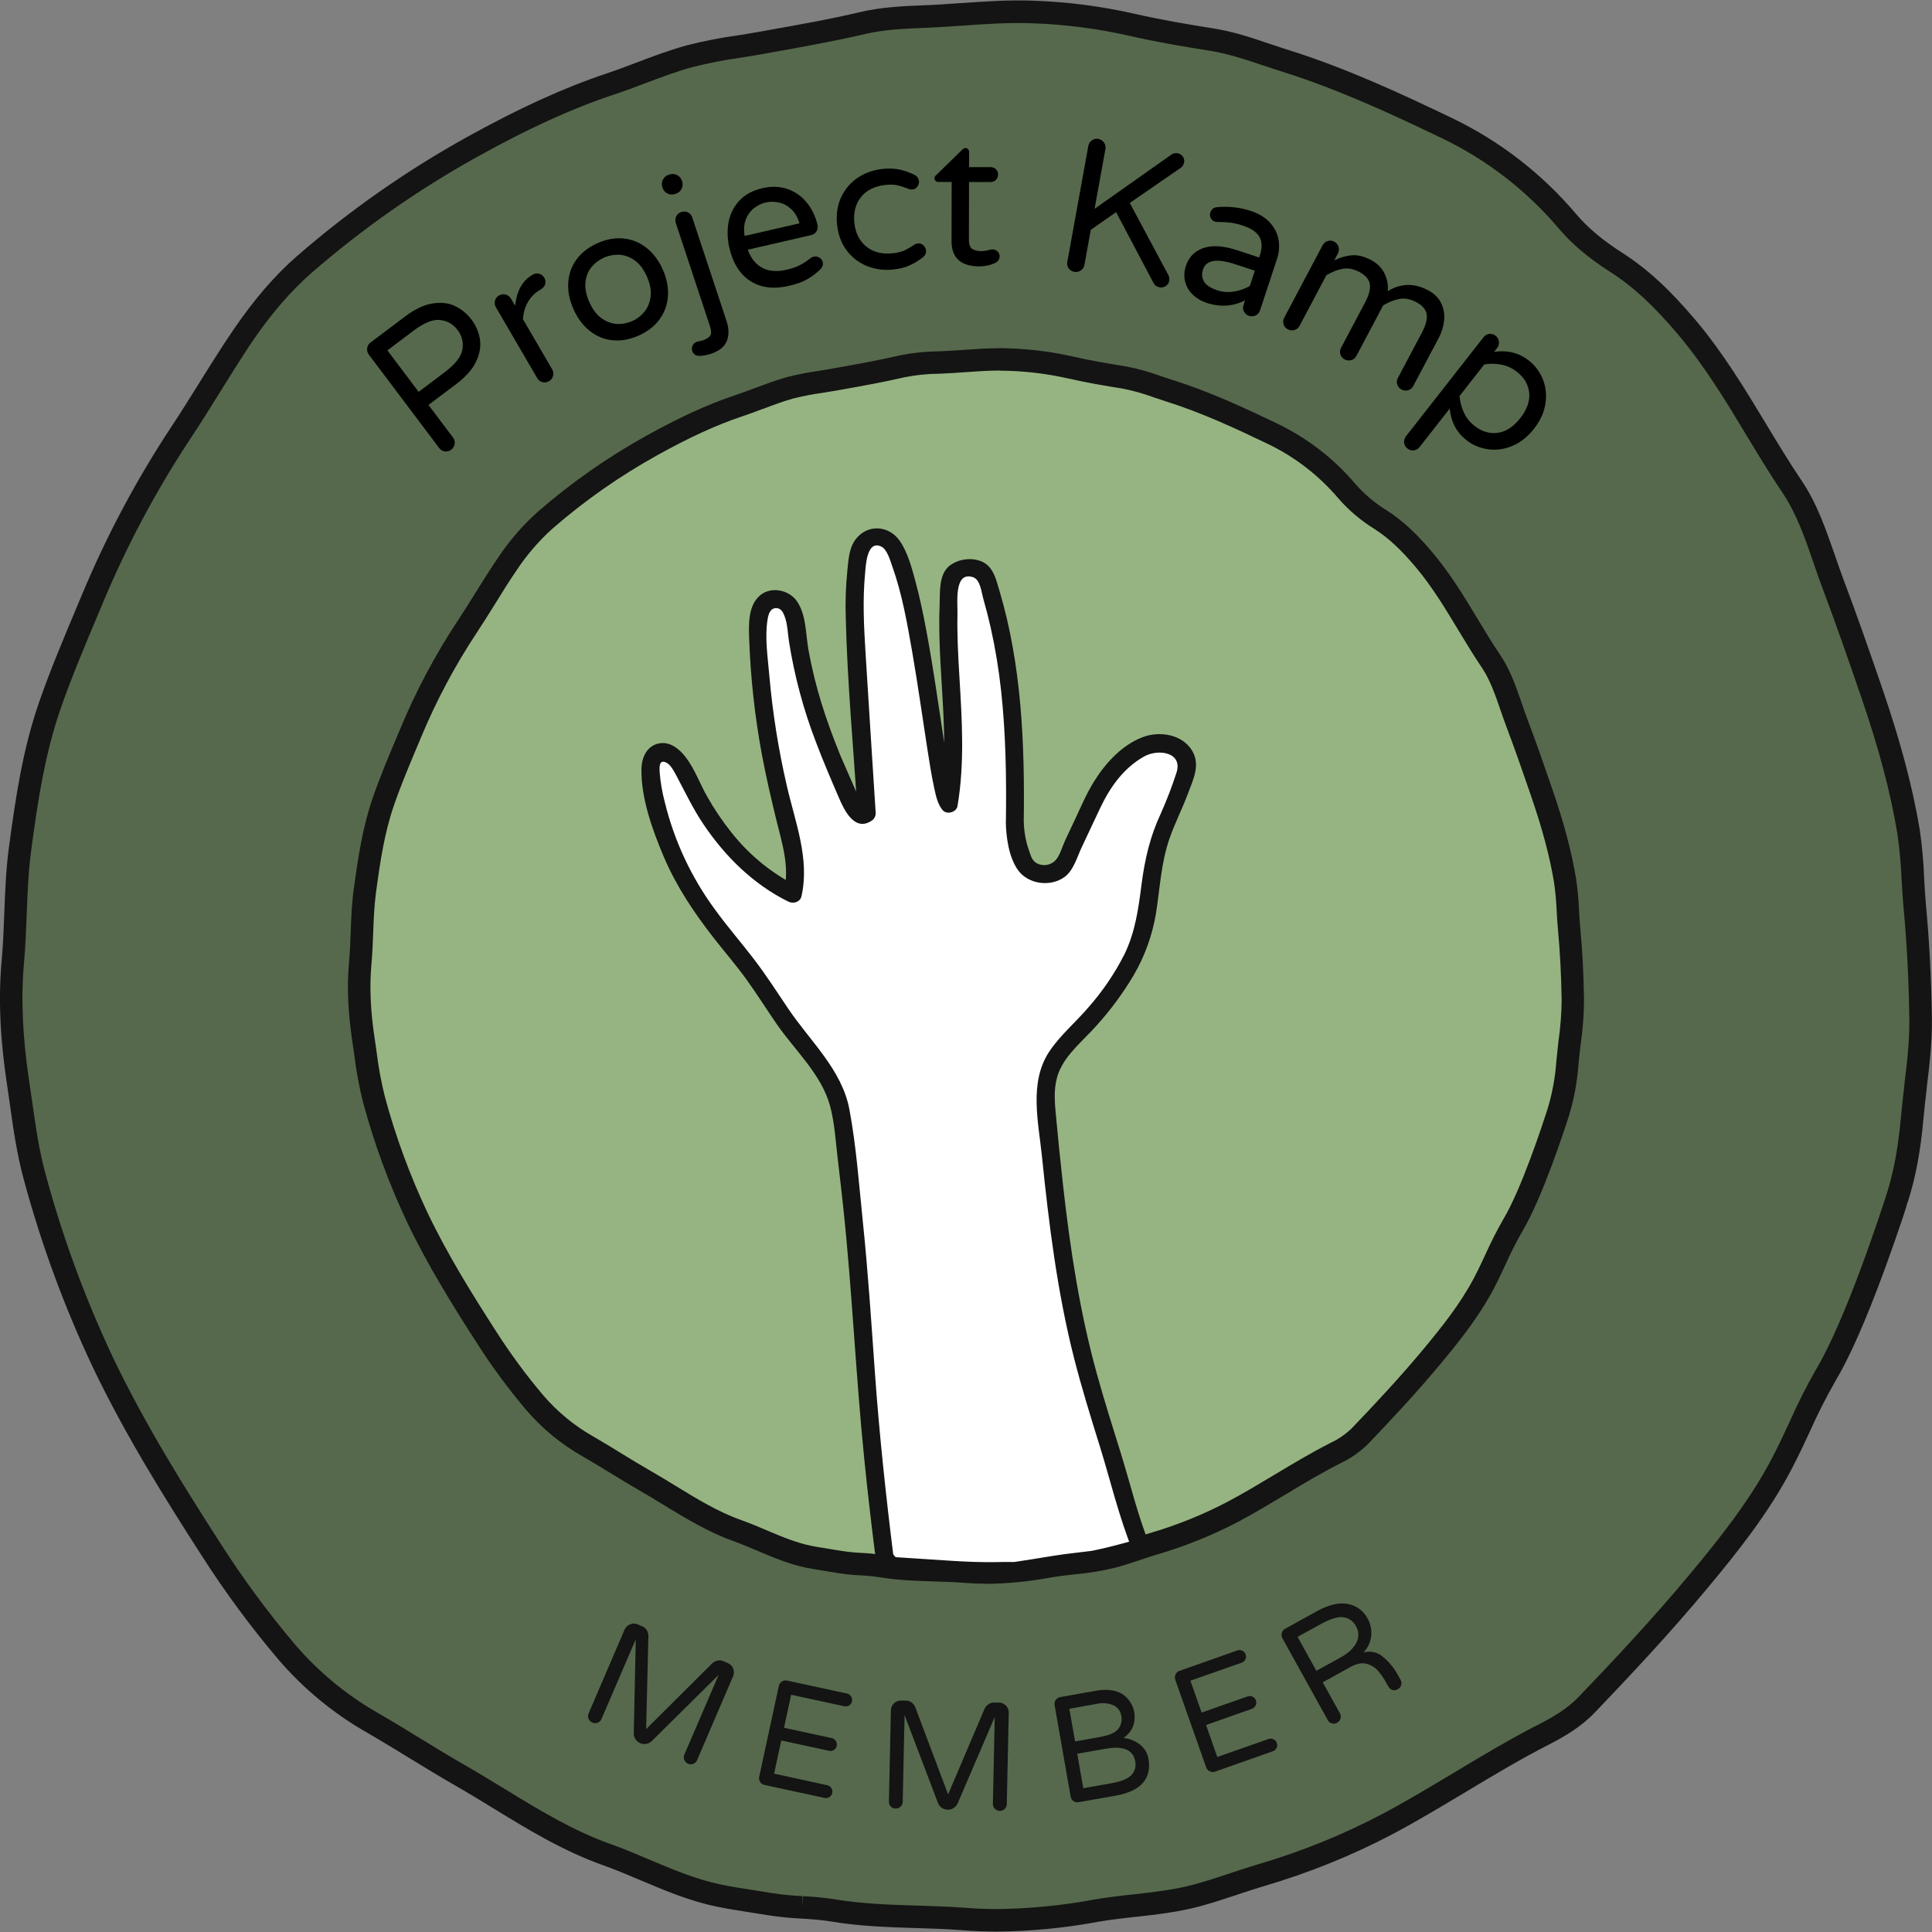 <?xml version="1.0" encoding="utf-8"?>
<!-- Generator: Adobe Illustrator 15.0.2, SVG Export Plug-In . SVG Version: 6.00 Build 0)  -->
<!DOCTYPE svg PUBLIC "-//W3C//DTD SVG 1.1//EN" "http://www.w3.org/Graphics/SVG/1.1/DTD/svg11.dtd">
<svg version="1.1" id="Layer_1" xmlns="http://www.w3.org/2000/svg" xmlns:xlink="http://www.w3.org/1999/xlink" x="0px" y="0px"
	 width="283.46px" height="283.46px" viewBox="0 0 283.46 283.46" enable-background="new 0 0 283.46 283.46" xml:space="preserve">
<rect x="0" y="0" width="283.46" height="283.46" fill="#808080" stroke="none"/>
<title>badge member</title>
<g id="Calque_1">
	<path fill="#FFFFFF" d="M230.039,133.492c-0.058-1.484-0.195-2.963-0.412-4.433c-0.659-3.875-1.734-7.968-3.424-12.885
		c-1.252-3.628-2.387-6.926-3.627-10.181c-0.311-0.811-0.598-1.649-0.877-2.46c-0.785-2.279-1.597-4.634-2.89-6.55
		c-1.217-1.804-2.358-3.69-3.456-5.515c-1.923-3.186-3.912-6.477-6.352-9.379c-2.332-2.773-4.262-4.555-6.445-5.956
		c-1.85-1.133-3.518-2.54-4.946-4.172c-3.003-3.549-6.72-6.425-10.91-8.44c-4.739-2.279-9.812-4.637-15.071-6.292
		c-0.617-0.191-1.237-0.402-1.838-0.607c-1.627-0.604-3.303-1.067-5.01-1.385c-2.309-0.366-5.039-0.821-7.707-1.432
		c-2.981-0.675-6.021-1.066-9.076-1.167c-0.426,0-0.854-0.023-1.286-0.023c-1.765,0-3.542,0.125-5.276,0.247
		c-1.208,0.083-2.457,0.172-3.694,0.218c-1.821,0.014-3.637,0.202-5.422,0.561c-3.038,0.709-6.145,1.26-9.146,1.798l-0.798,0.142
		c-0.66,0.119-1.335,0.224-1.979,0.33c-1.512,0.208-3.01,0.501-4.489,0.877c-1.53,0.419-3.047,0.989-4.515,1.55
		c-0.97,0.366-1.979,0.749-2.968,1.085c-3.892,1.296-7.965,3.156-12.819,5.854c-5.574,3.096-10.81,6.765-15.623,10.946
		c-2.12,1.903-3.988,4.068-5.56,6.444c-1.115,1.629-2.18,3.341-3.212,4.993c-0.861,1.385-1.751,2.82-2.675,4.205
		c-3.242,4.909-6.011,10.115-8.271,15.547l-0.501,1.187c-1.21,2.879-2.464,5.857-3.499,8.842c-1.458,4.195-2.104,8.485-2.741,13.251
		c-0.271,2.005-0.33,4.06-0.422,6.045c-0.056,1.494-0.115,3.041-0.254,4.571c-0.307,3.363-0.142,7.051,0.504,11.272
		c0.097,0.646,0.19,1.292,0.281,1.938c0.271,2.239,0.681,4.459,1.227,6.646c1.608,5.958,3.741,11.762,6.375,17.344
		c3.054,6.395,6.85,12.438,10.171,17.595c2.138,3.342,4.497,6.537,7.061,9.564c2.215,2.588,4.863,4.772,7.826,6.454
		c1.342,0.775,2.682,1.596,3.978,2.388c1.412,0.867,2.873,1.761,4.331,2.596c1.24,0.709,2.477,1.464,3.67,2.196
		c3.123,1.913,6.352,3.889,9.877,5.145c1.267,0.452,2.517,0.99,3.727,1.491c2.18,0.923,4.432,1.876,6.777,2.354
		c0.966,0.198,1.979,0.356,2.938,0.505c0.597,0.093,1.19,0.185,1.784,0.286c0.966,0.149,1.939,0.246,2.916,0.291
		c1.027,0.048,2.051,0.15,3.067,0.307c2.523,0.426,5.142,0.508,7.671,0.587c1.53,0.046,3.11,0.096,4.67,0.218
		c3.604,0.287,7.44,0.039,12.07-0.771c1.257-0.221,2.537-0.366,3.776-0.505c1.896-0.167,3.778-0.473,5.63-0.913
		c1.181-0.33,2.371-0.713,3.525-1.096c0.844-0.28,1.719-0.57,2.592-0.831c4.045-1.185,7.961-2.769,11.691-4.729
		c2.309-1.232,4.617-2.608,6.828-3.957c2.615-1.57,5.316-3.192,8.093-4.617c1.323-0.619,2.534-1.453,3.585-2.467
		c3.223-3.361,7.002-7.378,10.586-11.686c2.721-3.271,5.555-6.803,7.662-10.811c0.594-1.128,1.145-2.309,1.678-3.456
		c0.772-1.735,1.633-3.429,2.58-5.075c2.998-5.014,6.503-16.107,6.596-16.372c0.741-2.399,1.206-4.876,1.385-7.381
		c0.093-1.028,0.218-2.064,0.33-3.063c0.294-2.055,0.449-4.125,0.465-6.2c-0.057-3.72-0.237-7.144-0.544-10.458
		C230.141,135.25,230.088,134.355,230.039,133.492z"/>
	<path fill="#96B481" d="M230.039,133.492c-0.058-1.484-0.195-2.963-0.412-4.433c-0.659-3.875-1.734-7.968-3.424-12.885
		c-1.252-3.628-2.387-6.926-3.627-10.181c-0.311-0.811-0.598-1.649-0.877-2.46c-0.785-2.279-1.597-4.634-2.89-6.55
		c-1.217-1.804-2.358-3.69-3.456-5.515c-1.923-3.186-3.912-6.477-6.352-9.379c-2.332-2.773-4.262-4.555-6.445-5.956
		c-1.85-1.133-3.518-2.54-4.946-4.172c-3.003-3.549-6.72-6.425-10.91-8.44c-4.739-2.279-9.812-4.637-15.071-6.292
		c-0.617-0.191-1.237-0.402-1.838-0.607c-1.627-0.604-3.303-1.067-5.01-1.385c-2.309-0.366-5.039-0.821-7.707-1.432
		c-2.981-0.675-6.021-1.066-9.076-1.167c-0.426,0-0.854-0.023-1.286-0.023c-1.765,0-3.542,0.125-5.276,0.247
		c-1.208,0.083-2.457,0.172-3.694,0.218c-1.821,0.014-3.637,0.202-5.422,0.561c-3.038,0.709-6.145,1.26-9.146,1.798l-0.798,0.142
		c-0.66,0.119-1.335,0.224-1.979,0.33c-1.512,0.208-3.01,0.501-4.489,0.877c-1.53,0.419-3.047,0.989-4.515,1.55
		c-0.97,0.366-1.979,0.749-2.968,1.085c-3.892,1.296-7.965,3.156-12.819,5.854c-5.574,3.096-10.81,6.765-15.623,10.946
		c-2.12,1.903-3.988,4.068-5.56,6.444c-1.115,1.629-2.18,3.341-3.212,4.993c-0.861,1.385-1.751,2.82-2.675,4.205
		c-3.242,4.909-6.011,10.115-8.271,15.547l-0.501,1.187c-1.21,2.879-2.464,5.857-3.499,8.842c-1.458,4.195-2.104,8.485-2.741,13.251
		c-0.271,2.005-0.33,4.06-0.422,6.045c-0.056,1.494-0.115,3.041-0.254,4.571c-0.307,3.363-0.142,7.051,0.504,11.272
		c0.097,0.646,0.19,1.292,0.281,1.938c0.271,2.239,0.681,4.459,1.227,6.646c1.608,5.958,3.741,11.762,6.375,17.344
		c3.054,6.395,6.85,12.438,10.171,17.595c2.138,3.342,4.497,6.537,7.061,9.564c2.215,2.588,4.863,4.772,7.826,6.454
		c1.342,0.775,2.682,1.596,3.978,2.388c1.412,0.867,2.873,1.761,4.331,2.596c1.24,0.709,2.477,1.464,3.67,2.196
		c3.123,1.913,6.352,3.889,9.877,5.145c1.267,0.452,2.517,0.99,3.727,1.491c2.18,0.923,4.432,1.876,6.777,2.354
		c0.966,0.198,1.979,0.356,2.938,0.505c0.597,0.093,1.19,0.185,1.784,0.286c0.966,0.149,1.939,0.246,2.916,0.291
		c1.027,0.048,2.051,0.15,3.067,0.307c2.523,0.426,5.142,0.508,7.671,0.587c1.53,0.046,3.11,0.096,4.67,0.218
		c3.604,0.287,7.44,0.039,12.07-0.771c1.257-0.221,2.537-0.366,3.776-0.505c1.896-0.167,3.778-0.473,5.63-0.913
		c1.181-0.33,2.371-0.713,3.525-1.096c0.844-0.28,1.719-0.57,2.592-0.831c4.045-1.185,7.961-2.769,11.691-4.729
		c2.309-1.232,4.617-2.608,6.828-3.957c2.615-1.57,5.316-3.192,8.093-4.617c1.323-0.619,2.534-1.453,3.585-2.467
		c3.223-3.361,7.002-7.378,10.586-11.686c2.721-3.271,5.555-6.803,7.662-10.811c0.594-1.128,1.145-2.309,1.678-3.456
		c0.772-1.735,1.633-3.429,2.58-5.075c2.998-5.014,6.503-16.107,6.596-16.372c0.741-2.399,1.206-4.876,1.385-7.381
		c0.093-1.028,0.218-2.064,0.33-3.063c0.294-2.055,0.449-4.125,0.465-6.2c-0.057-3.72-0.237-7.144-0.544-10.458
		C230.141,135.25,230.088,134.355,230.039,133.492z"/>
	<path fill="#56694C" d="M280.951,133.037c-0.123-1.319-0.201-2.685-0.274-4c-0.093-2.379-0.313-4.751-0.659-7.107
		c-1.022-6.125-2.734-12.579-5.393-20.312c-1.942-5.649-3.707-10.741-5.633-15.83c-0.462-1.224-0.904-2.503-1.319-3.74
		c-1.267-3.667-2.572-7.463-4.745-10.682c-1.851-2.741-3.596-5.633-5.277-8.43c-3.021-5-6.145-10.174-10.039-14.805
		c-3.767-4.482-6.906-7.377-10.498-9.68c-3.011-1.933-5.276-3.835-7.11-5.996c-4.855-5.743-10.869-10.396-17.647-13.654
		c-7.41-3.559-15.339-7.256-23.627-9.854c-0.93-0.29-1.877-0.613-2.79-0.923c-2.599-0.877-5.276-1.788-8.136-2.239
		c-3.543-0.558-7.708-1.253-11.762-2.187c-4.764-1.07-9.617-1.688-14.498-1.847c-3.498-0.139-7.008,0.109-10.401,0.35
		c-1.85,0.129-3.763,0.264-5.636,0.33c-3.037,0.112-5.996,0.267-8.832,0.927c-4.64,1.082-9.413,1.933-14.026,2.757l-1.233,0.218
		c-0.989,0.181-2.032,0.33-3.027,0.501c-2.431,0.337-4.842,0.81-7.22,1.418c-2.47,0.679-4.871,1.589-7.193,2.467
		c-1.478,0.561-3.004,1.141-4.515,1.649c-6.161,2.052-12.589,4.987-20.23,9.234c-8.765,4.87-16.998,10.64-24.567,17.216
		c-3.123,2.721-6.068,6.127-8.997,10.415c-1.751,2.559-3.414,5.228-5.023,7.81c-1.319,2.127-2.694,4.327-4.099,6.441
		c-5.101,7.717-9.461,15.9-13.021,24.438l-0.759,1.847c-1.88,4.479-3.858,9.119-5.471,13.809
		c-2.309,6.698-3.344,13.456-4.347,20.959c-0.432,3.212-0.554,6.448-0.66,9.564c-0.086,2.282-0.175,4.64-0.383,6.945
		c-0.491,5.399-0.231,11.29,0.795,18.007c0.152,0.989,0.29,1.979,0.432,2.968c0.495,3.479,1.006,7.078,1.959,10.554
		c2.522,9.354,5.87,18.467,10.006,27.229c4.782,10.017,10.702,19.432,15.877,27.476c3.365,5.26,7.075,10.291,11.107,15.059
		c3.606,4.204,7.917,7.75,12.737,10.479c2.052,1.187,4.113,2.449,6.102,3.666c2.2,1.35,4.475,2.741,6.761,4.047
		c1.887,1.086,3.786,2.246,5.606,3.367c4.931,3.021,10.033,6.145,15.719,8.166c1.893,0.66,3.792,1.479,5.633,2.256
		c3.476,1.475,7.074,2.995,10.926,3.783c1.553,0.33,3.133,0.561,4.66,0.798c0.907,0.142,1.814,0.284,2.717,0.438
		c1.576,0.243,3.163,0.402,4.756,0.479c1.509,0.071,3.014,0.219,4.508,0.441c4.06,0.689,8.189,0.818,12.186,0.94
		c2.335,0.076,4.749,0.148,7.104,0.33c1.55,0.122,3.121,0.185,4.736,0.185c4.875-0.047,9.735-0.518,14.527-1.408
		c1.877-0.33,3.819-0.547,5.696-0.762c2.968-0.33,6.058-0.68,9.053-1.478c1.894-0.505,3.772-1.132,5.587-1.735
		c1.293-0.428,2.639-0.87,3.941-1.263c6.406-1.876,12.609-4.384,18.518-7.489c3.629-1.937,7.21-4.084,10.666-6.158
		c4.008-2.407,8.152-4.895,12.377-7.045c1.999-1.019,4.288-2.324,6.172-4.287c5.016-5.227,10.883-11.477,16.489-18.197
		c4.288-5.158,8.763-10.732,12.13-17.15c0.943-1.791,1.808-3.65,2.639-5.448c1.16-2.61,2.453-5.158,3.875-7.635
		c4.789-8.011,10.422-25.797,10.422-25.853c1.107-3.421,1.816-7.2,2.236-11.873c0.139-1.557,0.33-3.141,0.511-4.667
		c0.386-3.219,0.782-6.546,0.732-9.894C281.715,143.577,281.439,138.224,280.951,133.037z M230.302,152.91
		c-0.118,0.99-0.244,2.032-0.329,3.064c-0.179,2.505-0.644,4.981-1.386,7.381c-0.082,0.261-3.588,11.358-6.596,16.368
		c-0.945,1.647-1.806,3.341-2.579,5.075c-0.534,1.148-1.085,2.332-1.679,3.46c-2.107,4.007-4.947,7.539-7.661,10.811
		c-3.585,4.308-7.364,8.321-10.587,11.682c-1.049,1.016-2.262,1.849-3.584,2.467c-2.777,1.415-5.479,3.038-8.094,4.617
		c-2.22,1.319-4.512,2.708-6.827,3.958c-3.73,1.959-7.647,3.542-11.691,4.727c-0.874,0.26-1.747,0.55-2.592,0.83
		c-1.154,0.387-2.345,0.781-3.526,1.096c-1.852,0.443-3.732,0.75-5.629,0.916c-1.24,0.139-2.52,0.281-3.776,0.502
		c-4.617,0.814-8.466,1.059-12.071,0.775c-1.56-0.126-3.14-0.176-4.67-0.222c-2.53-0.079-5.148-0.158-7.671-0.587
		c-1.016-0.154-2.04-0.258-3.067-0.307c-0.977-0.043-1.95-0.14-2.916-0.291c-0.594-0.098-1.187-0.19-1.784-0.283
		c-0.97-0.151-1.979-0.307-2.938-0.504c-2.345-0.479-4.598-1.436-6.777-2.358c-1.21-0.508-2.46-1.039-3.727-1.491
		c-3.526-1.253-6.754-3.229-9.878-5.141c-1.194-0.732-2.431-1.488-3.67-2.2c-1.458-0.835-2.919-1.729-4.331-2.593
		c-1.296-0.795-2.638-1.612-3.977-2.391c-2.967-1.676-5.619-3.857-7.836-6.444c-2.564-3.026-4.923-6.222-7.061-9.563
		c-3.321-5.162-7.117-11.214-10.171-17.596c-2.634-5.582-4.767-11.388-6.375-17.348c-0.546-2.188-0.956-4.406-1.227-6.645
		c-0.093-0.646-0.186-1.293-0.281-1.939c-0.659-4.219-0.811-7.916-0.504-11.273c0.139-1.527,0.198-3.074,0.254-4.571
		c0.076-1.979,0.152-4.037,0.422-6.042c0.636-4.769,1.283-9.057,2.74-13.251c1.036-2.985,2.289-5.963,3.5-8.842l0.501-1.19
		c2.262-5.431,5.031-10.637,8.271-15.547c0.923-1.385,1.814-2.816,2.675-4.202c1.032-1.649,2.098-3.367,3.212-4.993
		c1.57-2.377,3.438-4.543,5.56-6.444c4.812-4.184,10.048-7.853,15.623-10.946c4.854-2.701,8.928-4.561,12.819-5.857
		c0.989-0.33,2.008-0.715,2.968-1.082c1.468-0.558,2.985-1.131,4.515-1.553c1.483-0.376,2.986-0.67,4.502-0.881
		c0.66-0.102,1.319-0.211,1.979-0.33l0.798-0.142c3.001-0.534,6.108-1.088,9.146-1.797c1.785-0.357,3.601-0.545,5.422-0.561
		c1.237-0.046,2.486-0.132,3.694-0.218c1.731-0.122,3.509-0.247,5.276-0.247c0.433,0,0.86,0,1.286,0.023
		c3.056,0.103,6.094,0.494,9.076,1.167c2.668,0.61,5.393,1.068,7.707,1.435c1.707,0.316,3.383,0.78,5.01,1.385
		c0.601,0.201,1.221,0.412,1.838,0.607c5.26,1.649,10.332,4.014,15.071,6.289c4.19,2.016,7.907,4.893,10.91,8.443
		c1.429,1.632,3.097,3.037,4.946,4.169c2.184,1.405,4.113,3.186,6.445,5.959c2.439,2.902,4.429,6.193,6.352,9.376
		c1.098,1.824,2.239,3.71,3.456,5.514c1.293,1.917,2.104,4.271,2.89,6.55c0.279,0.812,0.566,1.649,0.877,2.46
		c1.236,3.262,2.371,6.543,3.627,10.184c1.689,4.914,2.777,9.01,3.424,12.886c0.217,1.468,0.354,2.946,0.412,4.429
		c0.05,0.864,0.103,1.758,0.186,2.639c0.307,3.314,0.488,6.734,0.543,10.458C230.75,148.804,230.595,150.867,230.302,152.91z"/>
	<path fill="#141414" d="M146.23,283.399c-1.648,0-3.278-0.065-4.864-0.191c-2.309-0.181-4.71-0.257-7.028-0.329h-0.046
		c-4.034-0.129-8.209-0.258-12.364-0.963c-1.379-0.231-2.866-0.33-4.307-0.423h-0.06c-1.641-0.078-3.277-0.244-4.901-0.498
		c-0.844-0.142-1.692-0.273-2.54-0.405l-0.234-0.04c-1.521-0.233-3.09-0.478-4.654-0.798c-4.014-0.821-7.684-2.375-11.236-3.879
		l-0.135-0.056c-1.774-0.752-3.608-1.526-5.412-2.167c-5.851-2.081-11.025-5.25-16.028-8.314c-1.821-1.114-3.707-2.269-5.577-3.34
		c-2.309-1.32-4.594-2.722-6.8-4.07c-1.873-1.148-4-2.451-6.068-3.647c-4.984-2.822-9.439-6.491-13.166-10.841
		c-4.082-4.82-7.835-9.91-11.236-15.233c-5.204-8.087-11.161-17.559-15.979-27.657c-4.178-8.851-7.561-18.055-10.108-27.506
		c-0.979-3.584-1.507-7.235-2.002-10.764c-0.138-0.99-0.28-1.979-0.429-2.969c-1.049-6.854-1.319-12.861-0.808-18.409
		c0.204-2.252,0.293-4.581,0.379-6.833c0.119-3.183,0.241-6.451,0.683-9.752c1.02-7.585,2.052-14.442,4.423-21.282
		c1.649-4.762,3.628-9.416,5.511-13.917l0.772-1.837c3.596-8.635,8-16.91,13.156-24.715c1.369-2.062,2.711-4.215,4.01-6.299
		l0.062-0.099c1.616-2.599,3.298-5.277,5.06-7.869c3.011-4.406,6.045-7.916,9.277-10.729c7.654-6.654,15.983-12.491,24.851-17.414
		c7.727-4.287,14.244-7.255,20.504-9.356c1.471-0.491,2.968-1.059,4.429-1.609c2.384-0.904,4.818-1.824,7.364-2.526
		c2.437-0.626,4.908-1.112,7.401-1.458l0.188-0.03c0.927-0.148,1.883-0.3,2.807-0.465l1.279-0.228
		c4.578-0.818,9.313-1.649,13.895-2.731c2.968-0.692,6.025-0.854,9.146-0.97c1.814-0.066,3.681-0.194,5.484-0.33h0.099
		c3.427-0.237,6.981-0.488,10.583-0.35c4.975,0.169,9.921,0.806,14.775,1.903c4.043,0.927,8.159,1.613,11.648,2.164
		c2.969,0.472,5.726,1.398,8.373,2.309h0.037c0.851,0.287,1.813,0.617,2.757,0.91c8.387,2.639,16.378,6.355,23.849,9.94
		c6.984,3.357,13.182,8.15,18.188,14.066c1.729,2.032,3.872,3.835,6.741,5.676c3.74,2.397,6.992,5.389,10.884,10.006
		c3.957,4.719,7.12,9.937,10.168,14.983l0.092,0.151c1.648,2.741,3.364,5.574,5.165,8.245c2.309,3.403,3.628,7.302,4.946,11.068
		l0.023,0.076c0.416,1.2,0.844,2.44,1.289,3.627c1.914,5.046,3.691,10.171,5.65,15.867c2.671,7.803,4.406,14.35,5.455,20.566
		c0.35,2.411,0.57,4.838,0.659,7.272c0.069,1.236,0.148,2.622,0.271,3.958l0,0c0.491,5.23,0.771,10.623,0.86,16.49
		c0.053,3.496-0.353,6.869-0.745,10.131v0.103c-0.175,1.483-0.359,3.015-0.491,4.515c-0.429,4.812-1.161,8.703-2.309,12.249h-0.021
		c-0.566,2.17-3.383,9.924-3.416,10.009c-2.695,7.326-5.096,12.771-7.141,16.188c-1.381,2.41-2.639,4.889-3.77,7.427l-0.026,0.06
		c-0.794,1.711-1.698,3.654-2.681,5.521c-3.44,6.544-7.972,12.202-12.322,17.424c-5.623,6.761-11.543,13.036-16.562,18.284
		c-2.048,2.133-4.491,3.525-6.596,4.617c-4.195,2.133-8.301,4.601-12.275,6.984L215,262.941c-3.445,2.068-7.014,4.209-10.655,6.148
		c-6.006,3.155-12.312,5.707-18.821,7.615c-1.273,0.379-2.58,0.811-3.843,1.229l-0.05,0.021c-1.859,0.616-3.75,1.246-5.682,1.761
		c-3.12,0.831-6.267,1.184-9.294,1.523h-0.093c-1.82,0.208-3.707,0.419-5.501,0.735C156.168,282.88,151.207,283.357,146.23,283.399z
		 M117.834,278.201c1.555,0.076,3.104,0.23,4.644,0.463c3.935,0.659,7.994,0.795,11.916,0.916h0.046
		c2.354,0.072,4.792,0.148,7.186,0.33c1.5,0.119,3.047,0.182,4.618,0.182c4.779-0.047,9.545-0.51,14.244-1.385
		c1.893-0.33,3.828-0.551,5.701-0.763h0.093c2.915-0.329,5.937-0.659,8.815-1.431c1.834-0.492,3.678-1.105,5.462-1.695l0.079-0.029
		c1.286-0.426,2.615-0.868,3.938-1.261c6.302-1.844,12.404-4.312,18.215-7.368c3.568-1.898,7.098-4.017,10.512-6.064l0.082-0.049
		c4.02-2.414,8.182-4.914,12.477-7.098c1.873-0.96,4.023-2.177,5.729-3.958c4.996-5.204,10.85-11.425,16.407-18.106
		c4.237-5.095,8.647-10.59,11.938-16.85c0.943-1.793,1.83-3.696,2.609-5.379l0.029-0.059c1.168-2.643,2.472-5.223,3.904-7.73
		c4.384-7.335,9.564-23.316,10.188-25.256l0,0l0.083-0.248c1.068-3.298,1.755-6.965,2.16-11.526c0.136-1.547,0.33-3.106,0.501-4.617
		v-0.105c0.38-3.156,0.771-6.418,0.723-9.689c-0.086-5.778-0.363-11.088-0.844-16.233l0,0c-0.129-1.388-0.211-2.807-0.284-4.06
		c-0.092-2.318-0.307-4.63-0.644-6.926c-1.006-6.035-2.697-12.403-5.326-20.048c-1.949-5.666-3.717-10.765-5.606-15.771
		c-0.465-1.22-0.9-2.487-1.319-3.71l-0.025-0.076c-1.228-3.565-2.5-7.255-4.555-10.296c-1.848-2.737-3.579-5.606-5.254-8.38
		l-0.093-0.151c-2.968-4.947-6.065-10.042-9.871-14.564c-3.653-4.35-6.682-7.147-10.124-9.354c-3.153-2.021-5.528-4.03-7.474-6.315
		c-4.71-5.565-10.538-10.076-17.106-13.238c-7.361-3.532-15.228-7.196-23.416-9.765c-0.99-0.307-2.006-0.66-2.83-0.934h-0.036
		c-2.517-0.851-5.122-1.731-7.826-2.16c-3.549-0.557-7.733-1.256-11.873-2.206c-4.659-1.054-9.407-1.663-14.181-1.821
		c-3.424-0.135-6.881,0.109-10.225,0.346h-0.099c-1.831,0.129-3.724,0.261-5.606,0.33c-2.968,0.109-5.828,0.257-8.519,0.884
		c-4.667,1.088-9.442,1.939-14.062,2.764l-1.28,0.231c-0.957,0.171-1.929,0.33-2.873,0.472l-0.185,0.029
		c-2.371,0.33-4.722,0.792-7.042,1.382c-2.397,0.659-4.762,1.557-7.048,2.42c-1.51,0.574-3.044,1.154-4.577,1.649
		c-6.062,2.022-12.401,4.914-19.95,9.109c-8.666,4.812-16.805,10.516-24.287,17.018c-3.014,2.638-5.867,5.937-8.717,10.102
		c-1.688,2.54-3.337,5.191-4.934,7.757l-0.062,0.102c-1.319,2.104-2.668,4.288-4.067,6.382c-5.039,7.631-9.346,15.722-12.862,24.164
		l-0.772,1.84c-1.876,4.453-3.816,9.06-5.435,13.72c-2.249,6.55-3.275,13.222-4.268,20.639c-0.419,3.143-0.541,6.332-0.66,9.416
		c-0.089,2.309-0.178,4.69-0.389,7.031c-0.478,5.277-0.224,11.026,0.782,17.612c0.152,0.989,0.293,1.979,0.435,2.991
		c0.488,3.437,0.99,6.981,1.917,10.365c2.492,9.259,5.803,18.278,9.894,26.951c4.736,9.924,10.626,19.294,15.774,27.294
		c3.324,5.201,6.99,10.173,10.976,14.885c3.484,4.062,7.649,7.485,12.308,10.118c2.101,1.22,4.245,2.532,6.138,3.69
		c2.183,1.339,4.445,2.721,6.714,4.02c1.913,1.099,3.819,2.264,5.663,3.391c4.858,2.969,9.894,6.053,15.408,8.021
		c1.893,0.659,3.773,1.467,5.59,2.235l0.132,0.056c3.41,1.441,6.926,2.933,10.617,3.685c1.487,0.307,3.018,0.544,4.498,0.771
		l0.238,0.036c0.864,0.136,1.728,0.271,2.589,0.419c1.51,0.232,3.032,0.384,4.558,0.456l-0.046,1.648L117.834,278.201z
		 M144.64,232.359c-1.049,0-2.067-0.043-3.073-0.122c-1.537-0.122-3.16-0.171-4.588-0.214c-2.585-0.08-5.26-0.165-7.895-0.61
		c-0.959-0.144-1.924-0.239-2.893-0.284h-0.043c-1.024-0.048-2.044-0.151-3.057-0.31c-0.581-0.099-1.164-0.192-1.751-0.28
		c-0.99-0.154-2.019-0.33-3.018-0.518c-2.503-0.512-4.832-1.498-7.084-2.451c-1.197-0.508-2.424-1.025-3.628-1.461
		c-3.694-1.318-6.995-3.334-10.188-5.276c-1.181-0.722-2.404-1.471-3.627-2.173c-1.451-0.832-2.896-1.715-4.288-2.572l-0.076-0.047
		c-1.21-0.738-2.579-1.58-3.958-2.368c-3.13-1.771-5.928-4.073-8.268-6.804c-2.611-3.086-5.014-6.343-7.193-9.748
		c-3.344-5.198-7.173-11.289-10.27-17.777c-2.678-5.669-4.846-11.566-6.477-17.621c-0.566-2.253-0.99-4.54-1.27-6.846l-0.026-0.179
		c-0.082-0.584-0.165-1.164-0.254-1.745c-0.66-4.354-0.831-8.169-0.514-11.671c0.138-1.497,0.194-3.014,0.25-4.482
		c0.076-2.025,0.152-4.119,0.432-6.203c0.66-4.858,1.319-9.235,2.816-13.571c1.055-3.041,2.309-6.042,3.542-8.941l0.498-1.188
		c2.3-5.531,5.12-10.832,8.42-15.831c0.89-1.342,1.761-2.74,2.602-4.089l0.046-0.076c1.042-1.672,2.118-3.394,3.249-5.049
		c1.651-2.492,3.613-4.762,5.838-6.758c4.899-4.259,10.23-7.994,15.906-11.144c4.947-2.75,9.109-4.65,13.1-5.979
		c0.989-0.33,1.956-0.699,2.909-1.059h0.046c1.49-0.564,3.031-1.148,4.617-1.586c1.542-0.395,3.106-0.702,4.683-0.92
		c0.64-0.102,1.303-0.204,1.956-0.33l0.795-0.142c2.968-0.531,6.062-1.082,9.06-1.781c1.888-0.382,3.809-0.584,5.735-0.604
		c1.217-0.043,2.447-0.128,3.627-0.214c1.749-0.122,3.555-0.25,5.389-0.25c0.481,0,0.924,0,1.352,0.026
		c3.158,0.104,6.299,0.509,9.38,1.207c2.639,0.6,5.316,1.052,7.585,1.412c1.793,0.327,3.553,0.811,5.261,1.444l0.089,0.03
		c0.568,0.191,1.151,0.389,1.735,0.574c5.369,1.686,10.497,4.077,15.292,6.375c4.4,2.116,8.305,5.135,11.458,8.862
		c1.321,1.505,2.86,2.803,4.567,3.849c2.336,1.501,4.373,3.381,6.817,6.286c2.529,3.008,4.548,6.352,6.5,9.587
		c1.082,1.797,2.203,3.654,3.413,5.445c1.412,2.094,2.26,4.551,3.078,6.926l0.043,0.116c0.26,0.762,0.533,1.55,0.817,2.309
		c1.243,3.281,2.388,6.573,3.644,10.224c1.723,5.01,2.83,9.188,3.49,13.152c0.229,1.53,0.372,3.072,0.432,4.617
		c0.049,0.844,0.1,1.718,0.178,2.579c0.33,3.361,0.495,6.824,0.555,10.587c-0.012,2.148-0.17,4.293-0.475,6.42l-1.649-0.193
		l1.649,0.193c-0.113,0.938-0.241,1.996-0.33,3.016c-0.189,2.628-0.678,5.227-1.458,7.743l-0.017,0.05
		c-0.62,1.941-3.868,11.873-6.725,16.658c-0.916,1.598-1.75,3.24-2.5,4.924c-0.541,1.164-1.102,2.367-1.711,3.528
		c-2.184,4.152-5.08,7.761-7.856,11.101c-3.608,4.334-7.413,8.385-10.662,11.771c-1.178,1.148-2.538,2.093-4.026,2.793
		c-2.748,1.395-5.412,2.998-7.992,4.548l-0.075,0.046c-2.214,1.32-4.502,2.698-6.827,3.938c-3.828,2.011-7.846,3.636-11.994,4.851
		c-0.868,0.262-1.758,0.555-2.543,0.818c-1.194,0.396-2.401,0.799-3.629,1.121c-1.931,0.467-3.895,0.787-5.873,0.96
		c-1.203,0.136-2.45,0.277-3.671,0.491c-3.101,0.576-6.245,0.879-9.399,0.907V232.359z M146.728,54.366
		c-1.719,0-3.467,0.125-5.158,0.244c-1.22,0.086-2.48,0.175-3.75,0.221c-1.714,0.012-3.424,0.186-5.105,0.518
		c-3.083,0.719-6.21,1.276-9.234,1.817l-0.798,0.142c-0.659,0.119-1.355,0.228-2.018,0.33c-1.456,0.198-2.899,0.479-4.324,0.841
		c-1.441,0.399-2.909,0.953-4.327,1.491h-0.04c-0.989,0.376-2.005,0.759-3.041,1.105c-3.793,1.266-7.777,3.087-12.533,5.735
		c-5.475,3.038-10.617,6.641-15.342,10.749c-2.011,1.812-3.785,3.872-5.277,6.131c-1.091,1.596-2.147,3.298-3.166,4.947
		l-0.049,0.079c-0.854,1.369-1.738,2.787-2.655,4.169c-3.185,4.823-5.906,9.937-8.126,15.273l-0.501,1.191
		c-1.201,2.853-2.444,5.801-3.463,8.743c-1.405,4.047-2.039,8.245-2.665,12.928c-0.257,1.926-0.33,3.941-0.406,5.887
		c-0.056,1.511-0.115,3.074-0.26,4.657c-0.293,3.235-0.132,6.791,0.491,10.883c0.088,0.592,0.174,1.185,0.257,1.777l0.026,0.179
		c0.262,2.169,0.659,4.321,1.187,6.44c1.576,5.866,3.673,11.579,6.267,17.071c3.011,6.315,6.774,12.298,10.065,17.413
		c2.096,3.283,4.41,6.422,6.926,9.396c2.098,2.441,4.605,4.5,7.411,6.081c1.398,0.812,2.787,1.649,4.01,2.414l0.076,0.046
		c1.375,0.842,2.8,1.715,4.212,2.52c1.27,0.727,2.513,1.488,3.713,2.224c3.047,1.866,6.2,3.8,9.564,4.996
		c1.319,0.469,2.583,1.007,3.812,1.527c2.111,0.894,4.288,1.813,6.468,2.259c0.927,0.191,1.903,0.33,2.849,0.488
		c0.617,0.096,1.22,0.188,1.821,0.293c0.898,0.135,1.803,0.225,2.711,0.268h0.033c1.085,0.053,2.166,0.162,3.239,0.33
		c2.411,0.408,4.974,0.488,7.447,0.564c1.468,0.045,3.13,0.096,4.746,0.224c3.466,0.274,7.17,0.036,11.655-0.752
		c1.318-0.231,2.682-0.386,3.879-0.518c1.815-0.159,3.617-0.45,5.392-0.871c1.121-0.3,2.282-0.686,3.4-1.059
		c0.834-0.276,1.751-0.58,2.668-0.854c3.94-1.156,7.755-2.703,11.388-4.617c2.253-1.197,4.506-2.549,6.682-3.855l0.072-0.043
		c2.639-1.579,5.347-3.211,8.196-4.66c1.156-0.537,2.217-1.26,3.14-2.14c3.209-3.345,6.965-7.338,10.508-11.596
		c2.664-3.202,5.438-6.655,7.473-10.524c0.574-1.092,1.118-2.259,1.648-3.387c0.796-1.786,1.684-3.529,2.658-5.225
		c2.672-4.469,5.812-14.088,6.415-15.972l0.021-0.062c0.705-2.282,1.148-4.636,1.318-7.019c0.096-1.068,0.229-2.153,0.33-3.113
		c0.285-1.98,0.436-3.979,0.452-5.979c-0.056-3.678-0.234-7.055-0.538-10.33c-0.086-0.92-0.142-1.863-0.188-2.697
		c-0.057-1.424-0.188-2.844-0.393-4.255c-0.63-3.776-1.695-7.786-3.357-12.621c-1.246-3.628-2.381-6.899-3.607-10.135
		c-0.301-0.795-0.581-1.606-0.855-2.391l-0.035-0.112c-0.752-2.183-1.531-4.433-2.698-6.167c-1.257-1.857-2.45-3.839-3.503-5.583
		c-1.889-3.127-3.838-6.362-6.203-9.172c-2.217-2.639-4.033-4.32-6.072-5.63c-1.982-1.22-3.77-2.733-5.299-4.488
		c-2.854-3.365-6.383-6.091-10.359-8.001c-4.687-2.25-9.693-4.581-14.841-6.204c-0.604-0.191-1.214-0.396-1.801-0.594l-0.069-0.023
		c-1.539-0.574-3.125-1.016-4.739-1.319c-2.335-0.369-5.089-0.831-7.819-1.458c-2.882-0.649-5.818-1.026-8.77-1.125
		c-0.402-0.014-0.802-0.023-1.24-0.023V54.366z"/>
	<path fill="#141414" d="M86.352,252.187c-0.105-0.248-0.105-0.527,0-0.775l5.277-12.299c0.15-0.361,0.44-0.646,0.805-0.791
		c0.357-0.156,0.764-0.156,1.121,0l0.68,0.293c0.277,0.113,0.508,0.313,0.66,0.571c0.152,0.252,0.234,0.54,0.237,0.835l-0.33,13.67
		l9.689-9.646c0.216-0.201,0.483-0.34,0.771-0.402c0.287-0.07,0.588-0.043,0.857,0.075l0.68,0.294
		c0.361,0.146,0.643,0.44,0.775,0.808c0.146,0.363,0.138,0.771-0.02,1.128l-5.276,12.299c-0.208,0.505-0.786,0.746-1.291,0.539
		c-0.01-0.004-0.019-0.008-0.028-0.012c-0.251-0.104-0.451-0.303-0.554-0.555c-0.11-0.248-0.11-0.532,0-0.781l5.033-11.701
		l-9.818,9.719c-0.454,0.43-1.12,0.547-1.692,0.297c-0.283-0.119-0.524-0.32-0.693-0.576c-0.169-0.253-0.258-0.551-0.254-0.855
		l0.3-13.812l-5.033,11.702c-0.102,0.251-0.305,0.448-0.561,0.54c-0.254,0.1-0.537,0.093-0.785-0.02
		C86.652,252.632,86.454,252.435,86.352,252.187z"/>
	<path fill="#141414" d="M111.525,261.441c-0.149-0.225-0.198-0.5-0.135-0.762l2.876-13.305c0.053-0.269,0.211-0.506,0.438-0.659
		c0.224-0.154,0.503-0.207,0.769-0.146l8.789,1.903c0.252,0.049,0.474,0.2,0.61,0.419c0.141,0.214,0.187,0.477,0.129,0.726
		c-0.046,0.25-0.198,0.469-0.416,0.601c-0.217,0.134-0.478,0.177-0.726,0.118l-7.783-1.682l-1.046,4.841l6.992,1.514
		c0.252,0.049,0.474,0.201,0.61,0.42c0.141,0.213,0.187,0.476,0.129,0.725c-0.046,0.25-0.198,0.469-0.416,0.601
		c-0.217,0.135-0.478,0.177-0.726,0.118l-6.992-1.514l-1.052,4.868l7.79,1.695c0.517,0.107,0.85,0.613,0.742,1.131
		c-0.001,0.005-0.002,0.011-0.004,0.017c-0.047,0.25-0.198,0.467-0.416,0.598c-0.216,0.135-0.478,0.177-0.726,0.118l-8.789-1.899
		C111.905,261.836,111.669,261.674,111.525,261.441z"/>
	<path fill="#141414" d="M130.696,265.058c-0.188-0.191-0.289-0.453-0.277-0.722l0.29-13.387c0.001-0.392,0.163-0.765,0.449-1.032
		c0.272-0.279,0.649-0.43,1.039-0.416h0.739c0.295,0.006,0.581,0.106,0.814,0.287c0.236,0.176,0.42,0.412,0.534,0.684l4.818,12.799
		l5.35-12.562c0.125-0.266,0.32-0.493,0.564-0.659c0.239-0.169,0.527-0.257,0.82-0.251h0.742c0.391,0.003,0.762,0.17,1.022,0.459
		c0.271,0.281,0.417,0.661,0.402,1.053l-0.287,13.386c0.001,0.547-0.442,0.99-0.988,0.991c-0.015,0-0.029-0.001-0.044-0.002
		c-0.271-0.002-0.531-0.111-0.723-0.307c-0.194-0.189-0.299-0.453-0.286-0.725l0.273-12.734l-5.455,12.701
		c-0.125,0.273-0.33,0.503-0.587,0.659c-0.532,0.331-1.208,0.315-1.725-0.04c-0.253-0.169-0.448-0.412-0.558-0.695l-4.904-12.912
		l-0.274,12.734c-0.003,0.273-0.124,0.532-0.33,0.712c-0.198,0.187-0.461,0.284-0.732,0.273
		C131.126,265.349,130.879,265.244,130.696,265.058z"/>
	<path fill="#141414" d="M157.493,264.251c-0.224-0.152-0.374-0.393-0.412-0.66l-2.349-13.406c-0.052-0.268,0.006-0.544,0.158-0.769
		c0.15-0.229,0.391-0.382,0.66-0.423l5.211-0.923c1.574-0.276,2.855-0.13,3.846,0.442c1.645,1.047,2.305,3.121,1.569,4.927
		c-0.298,0.626-0.759,1.159-1.335,1.544c0.875,0.102,1.707,0.435,2.41,0.966c0.688,0.539,1.14,1.324,1.26,2.19
		c0.238,1.354-0.033,2.495-0.811,3.423c-0.779,0.928-2.152,1.566-4.119,1.916l-5.347,0.937
		C157.975,264.464,157.707,264.405,157.493,264.251z M161.398,254.848c1.318-0.231,2.193-0.613,2.639-1.147
		c0.459-0.556,0.631-1.294,0.468-1.996c-0.101-0.662-0.53-1.23-1.142-1.507c-0.77-0.325-1.623-0.399-2.438-0.211l-4.033,0.722
		l0.842,4.796L161.398,254.848z M163.066,261.635c1.428-0.251,2.401-0.648,2.922-1.194c0.518-0.541,0.729-1.305,0.564-2.034
		c-0.293-1.68-1.742-2.291-4.35-1.833l-4.152,0.731l0.887,5.06L163.066,261.635z"/>
	<path fill="#141414" d="M177.476,259.871c-0.245-0.113-0.431-0.323-0.512-0.58l-4.528-12.836c-0.094-0.256-0.082-0.538,0.033-0.785
		c0.108-0.248,0.319-0.439,0.577-0.523l8.479-2.992c0.494-0.18,1.042,0.074,1.223,0.568c0.003,0.008,0.006,0.015,0.008,0.022
		c0.09,0.236,0.076,0.5-0.039,0.726c-0.111,0.229-0.312,0.403-0.555,0.481l-7.51,2.638l1.649,4.674l6.737-2.368
		c0.241-0.089,0.508-0.075,0.739,0.036c0.233,0.109,0.411,0.31,0.491,0.555c0.092,0.236,0.077,0.5-0.039,0.726
		c-0.104,0.229-0.295,0.409-0.531,0.497l-6.748,2.379l1.649,4.695l7.507-2.638c0.24-0.09,0.508-0.075,0.738,0.04
		c0.234,0.105,0.412,0.306,0.491,0.551c0.091,0.236,0.077,0.502-0.04,0.729c-0.112,0.228-0.312,0.4-0.554,0.479l-8.482,2.99
		C178.001,260.023,177.717,260,177.476,259.871z"/>
	<path fill="#141414" d="M195.414,252.859c-0.26-0.07-0.479-0.246-0.604-0.484l-6.652-12.004c-0.137-0.236-0.173-0.517-0.1-0.779
		c0.066-0.264,0.242-0.486,0.482-0.613l4.567-2.533c1.78-0.986,3.319-1.36,4.617-1.121c1.261,0.215,2.347,1.01,2.933,2.147
		c0.43,0.763,0.615,1.638,0.533,2.51c-0.095,0.924-0.494,1.79-1.135,2.464c1.022-0.289,2.121-0.029,2.906,0.686
		c0.816,0.68,1.504,1.502,2.025,2.428l0.501,0.9c0.135,0.233,0.168,0.512,0.093,0.771c-0.072,0.26-0.249,0.478-0.488,0.6
		c-0.236,0.15-0.523,0.193-0.792,0.119c-0.259-0.078-0.475-0.26-0.597-0.502l-0.33-0.586c-0.334-0.611-0.73-1.187-1.184-1.715
		c-0.441-0.505-1.023-0.864-1.672-1.033c-0.688-0.191-1.483-0.036-2.385,0.465l-4.061,2.25l2.523,4.551
		c0.135,0.235,0.165,0.517,0.082,0.775c-0.076,0.26-0.255,0.479-0.494,0.607C195.953,252.898,195.673,252.933,195.414,252.859z
		 M196.689,243.179c1.124-0.621,1.894-1.338,2.309-2.149c0.416-0.764,0.396-1.689-0.053-2.435c-0.357-0.722-1.053-1.217-1.854-1.318
		c-0.802-0.104-1.889,0.227-3.262,0.988l-3.453,1.891l2.762,4.982L196.689,243.179z"/>
	<path fill="#FFFFFF" d="M148.884,120.53c0.172-11.955-0.329-23.937-4.079-35.289c-0.088-0.266-0.192-0.525-0.313-0.778
		c-0.834-1.764-4.782-1.29-5.016,0.66c-1.319,10.834,1.626,22.044-0.283,32.845c-1.742-1.933-3.651-27.231-7.487-36.364
		c-0.6-1.435-1.514-3.067-3.298-2.783c-1.234,0.21-2.204,1.172-2.424,2.404c-0.937,5.168-0.607,10.425-0.274,15.642l1.425,22.479
		c-0.746,0.719-1.84-0.393-2.25-1.342c-4.066-9.459-6.81-15.857-8.129-26.055c-0.211-1.629-0.686-3.627-2.348-3.934
		c-0.831-0.155-1.675-0.119-2.22,0.531c-1.045,1.243-1.029,3.173-0.989,4.69c0.396,11.506,2.048,19.339,4.917,30.487
		c0.686,2.668,0.834,4.785,0.181,7.463c-7.305-3.529-12.344-10.303-15.768-17.657c-0.828-1.774-2.586-3.997-4.211-2.912
		c-0.943,0.63-0.97,1.979-0.845,3.117c0.564,5.095,2.47,10.738,4.947,15.233c2.286,4.159,5.303,7.866,8.304,11.543
		c3.536,4.34,5.755,8.677,9.294,13.017c1.959,2.404,3.958,4.888,4.884,7.85c0.384,1.379,0.646,2.789,0.782,4.215
		c3.978,31.66,2.13,31.391,6.108,63.051l0.946,1.145l12.354,0.805l5.791-0.062l7.168-1.125l4.287-0.523l3.571-0.792l3.503-0.989
		l-0.57-1.455c-7.625-25.961-10.105-27.802-13.357-63.235l-0.066-2.968c0.399-2.521,1.359-4.363,2.721-5.805
		c5.261-5.555,11.303-11.89,12.315-20.962c0.478-4.307,0.953-8.713,2.938-12.565c0.524-1.019,2.352-5.937,2.691-7.038
		c0.629-2.028-1.32-4.04-3.42-4.004c-2.361,0.043-2.361,0.043-4.574,1.425c-2.339,1.461-4.424,4.406-5.689,7.094l-4.33,9.195
		c-0.482,1.019-1.432,1.243-2.537,1.405c-1.639,0.237-3.197-0.788-3.627-2.388C149.535,124.425,148.884,123.485,148.884,120.53z"/>
	<path fill="#141414" d="M150.205,120.53c0.151-11.365-0.304-22.911-3.572-33.877c-0.527-1.764-0.939-3.737-2.893-4.383
		c-1.508-0.485-3.158-0.211-4.429,0.735c-1.626,1.319-1.369,3.911-1.451,5.791c-0.125,2.899-0.02,5.798,0.139,8.694
		c0.359,6.691,1.042,13.453-0.08,20.118l2.203-0.583c0.277,0.33,0-0.244,0.026,0c-0.06-0.238-0.136-0.472-0.228-0.699
		c-0.194-0.66-0.33-1.342-0.468-2.019c-0.399-1.979-0.706-3.98-1.012-5.979c-0.808-5.276-1.543-10.553-2.526-15.797
		c-0.455-2.42-0.953-4.838-1.596-7.216c-0.538-1.979-1.122-4.248-2.309-5.963c-1.6-2.309-4.792-2.516-6.514-0.165
		c-0.947,1.29-1.006,3.001-1.174,4.538c-0.231,2.287-0.31,4.586-0.234,6.883c0.228,9.584,1.134,19.184,1.741,28.752l0.66-1.141
		c0.046-0.03-2.929-6.731-3.212-7.431c-1.009-2.493-1.952-5.016-2.744-7.585c-0.794-2.569-1.433-5.184-1.913-7.829
		c-0.419-2.309-0.307-5.277-1.764-7.256c-1.151-1.563-3.651-2.084-5.234-0.851c-1.91,1.494-1.785,4.419-1.699,6.596
		c0.209,5.689,0.837,11.355,1.88,16.952c0.59,3.14,1.319,6.266,2.068,9.353c0.884,3.588,1.999,6.942,1.167,10.653l1.936-0.789
		c-3.775-1.908-7.087-4.62-9.703-7.945c-1.293-1.629-2.458-3.357-3.483-5.168c-1.072-1.86-1.817-3.987-3.097-5.712
		c-0.914-1.233-2.309-2.44-3.958-2.144c-1.84,0.33-2.599,2.097-2.622,3.796c-0.06,4.287,1.626,8.947,3.271,12.829
		c1.867,4.396,4.499,8.301,7.431,12.051c1.553,1.979,3.209,3.895,4.683,5.936c1.537,2.128,2.929,4.348,4.413,6.508
		c2.675,3.895,6.649,7.447,7.889,12.13c0.66,2.464,0.798,5.092,1.102,7.614c0.279,2.345,0.546,4.69,0.802,7.039
		c1.319,12.305,1.847,24.668,3.09,36.98c0.449,4.475,0.966,8.943,1.521,13.406c0.165,1.339,0.396,2.463,1.494,3.363
		c0.561,0.455,1.256,0.406,1.939,0.452c3.836,0.247,7.698,0.659,11.543,0.732c2.002,0.036,4.125,0.132,6.111-0.132
		c2.309-0.307,4.617-0.746,6.926-1.089c-0.598,0.089,0.369-0.042,0.659-0.075l2.157-0.264c0.873-0.105,1.718-0.231,2.578-0.416
		c2.052-0.445,4.041-0.989,6.059-1.561c0.627-0.178,1.194-0.953,0.924-1.622c-1.771-4.356-2.865-9.054-4.264-13.545
		c-1.218-3.898-2.451-7.793-3.536-11.731c-2.493-9.02-3.892-18.244-4.931-27.531c-0.406-3.617-0.773-7.239-1.102-10.867
		c-0.174-1.945-0.26-3.865,0.462-5.715c1.075-2.741,3.687-4.76,5.591-6.926c2.049-2.27,3.865-4.738,5.422-7.371
		c1.606-2.76,2.704-5.787,3.241-8.935c0.591-3.677,0.742-7.381,1.949-10.936c0.774-2.289,1.913-4.485,2.761-6.758
		c0.758-2.032,1.856-4.175,0.623-6.266c-1.451-2.447-4.835-2.968-7.342-1.979c-3.03,1.184-5.398,3.803-7.077,6.5
		c-1.121,1.807-1.952,3.79-2.856,5.712l-1.352,2.873c-0.416,0.877-0.742,2.14-1.355,2.872c-0.641,0.734-1.672,0.987-2.579,0.633
		c-0.881-0.35-1.075-1.068-1.346-1.873c-0.503-1.397-0.772-2.866-0.802-4.35c-0.025-1.695-2.664-1.702-2.639,0
		c0.037,2.256,0.43,5.208,1.785,7.107c1.504,2.104,4.795,2.529,6.866,0.989c1.293-0.966,1.82-2.922,2.483-4.331
		c0.901-1.913,1.803-3.828,2.704-5.745c1.472-3.09,3.394-5.828,6.411-7.556c2.098-1.204,5.828-0.66,4.763,2.44
		c-0.657,2.018-1.421,3.999-2.286,5.937c-1.562,3.328-2.344,6.725-2.812,10.359c-0.459,3.569-0.904,6.926-2.49,10.224
		c-1.43,2.829-3.215,5.461-5.312,7.836c-1.854,2.173-4.169,4.112-5.749,6.496c-2.984,4.519-1.579,10.32-1.065,15.323
		c1.02,9.946,2.246,19.917,4.713,29.622c1.108,4.354,2.441,8.641,3.776,12.929c1.569,5.052,2.804,10.349,4.792,15.247l0.924-1.623
		c-2.342,0.659-4.657,1.296-7.045,1.771c0.61-0.123,0.033,0-0.132,0l-1.065,0.128l-2.52,0.307c-0.924,0.118-1.844,0.274-2.764,0.419
		c-1.573,0.248-3.146,0.524-4.723,0.742c-0.178,0.023-0.561,0.017,0.036,0c-0.165,0-0.329,0-0.498,0
		c-0.792-0.02-1.583,0.017-2.374,0.023c-2.104,0.022-4.14-0.05-6.244-0.186l-8.997-0.584l0.934,0.387l-0.95-1.145l0.389,0.934
		c-1.145-9.133-2.121-18.277-2.774-27.456c-0.518-7.278-0.989-14.558-1.745-21.819c-0.564-5.498-0.966-11.125-1.979-16.557
		c-1.095-5.817-5.735-9.979-8.928-14.705c-1.675-2.487-3.298-5.017-5.122-7.395s-3.852-4.709-5.636-7.176
		c-3.496-4.733-6.014-10.114-7.407-15.831c-0.379-1.438-0.629-2.907-0.749-4.39c-0.036-0.746-0.086-1.906,0.989-1.378
		c0.626,0.307,1.118,1.26,1.438,1.856c1.319,2.46,2.477,4.947,4.05,7.256c3.179,4.7,7.282,8.743,12.397,11.276
		c0.726,0.359,1.741,0.096,1.939-0.789c1.244-5.537-0.956-10.923-2.17-16.285c-1.213-5.253-2.061-10.585-2.536-15.956
		c-0.221-2.668-0.703-5.666-0.277-8.327c0.115-0.712,0.356-1.742,1.319-1.699c0.66,0.03,0.947,0.584,1.158,1.122
		c0.458,1.147,0.485,2.497,0.66,3.707c0.8,5.103,2.142,10.106,4.004,14.924c1.022,2.691,2.153,5.343,3.298,7.991
		c0.762,1.784,2.275,5.079,4.772,3.486c0.407-0.235,0.658-0.668,0.66-1.138c-0.501-7.915-1.019-15.83-1.504-23.745
		c-0.231-3.753-0.416-7.526-0.066-11.279c0.105-1.141,0.218-5.099,2.361-4.116c0.877,0.402,1.319,1.999,1.616,2.843
		c1.468,4.093,2.223,8.459,2.968,12.73c0.808,4.683,1.467,9.39,2.196,14.083c0.304,1.939,0.6,3.888,1.019,5.808
		c0.244,1.101,0.479,2.309,1.21,3.202c0.6,0.735,2.045,0.356,2.203-0.581c1.062-6.296,0.66-12.611,0.28-18.947
		c-0.185-3.104-0.353-6.214-0.284-9.324c0.033-1.497-0.538-6.227,2.276-5.306c1.094,0.359,1.239,2.232,1.526,3.219
		c0.396,1.378,0.752,2.767,1.068,4.165c0.687,3.078,1.2,6.192,1.537,9.327c0.688,6.338,0.784,12.724,0.699,19.092
		C147.542,122.229,150.181,122.229,150.205,120.53z"/>
</g>
<g>
	<path d="M65.267,66.23c-0.34-0.047-0.616-0.213-0.83-0.497L54.128,52.045c-0.213-0.283-0.3-0.599-0.258-0.945
		c0.043-0.348,0.205-0.628,0.488-0.841l5.1-3.841c1.417-1.066,2.752-1.698,4.006-1.895c1.255-0.196,2.355-0.068,3.305,0.385
		c0.949,0.454,1.75,1.113,2.402,1.978c0.65,0.865,1.063,1.816,1.236,2.853c0.174,1.039-0.007,2.132-0.542,3.283
		c-0.534,1.151-1.511,2.26-2.927,3.327l-4.071,3.066l3.604,4.786c0.213,0.284,0.293,0.598,0.238,0.943
		c-0.057,0.346-0.226,0.625-0.509,0.839C65.917,66.195,65.607,66.278,65.267,66.23z M65.289,54.577
		c1.521-1.146,2.371-2.242,2.553-3.289c0.181-1.048-0.055-2.004-0.707-2.869c-0.65-0.864-1.505-1.354-2.561-1.471
		c-1.059-0.115-2.346,0.4-3.867,1.545l-3.869,2.914l4.582,6.084L65.289,54.577z"/>
	<path d="M79.585,56.067c-0.332-0.087-0.588-0.285-0.767-0.591l-6.05-10.376c-0.178-0.307-0.227-0.63-0.145-0.97
		c0.084-0.34,0.277-0.6,0.584-0.778c0.307-0.179,0.632-0.223,0.977-0.132c0.345,0.09,0.607,0.29,0.785,0.596l0.606,1.04
		c0.245-2.173,1.069-3.669,2.472-4.487l0.121-0.071c0.307-0.179,0.621-0.221,0.945-0.13c0.324,0.093,0.576,0.292,0.754,0.598
		c0.179,0.306,0.219,0.617,0.123,0.933c-0.098,0.315-0.307,0.567-0.629,0.756l-0.121,0.07c-0.775,0.452-1.373,1.055-1.798,1.81
		c-0.425,0.755-0.661,1.59-0.711,2.505l4.288,7.354c0.178,0.307,0.219,0.628,0.124,0.964c-0.096,0.337-0.297,0.595-0.603,0.773
		C80.236,56.109,79.916,56.153,79.585,56.067z"/>
	<path d="M89.876,49.923c-1.239-0.123-2.357-0.581-3.353-1.374c-0.997-0.793-1.79-1.855-2.382-3.186s-0.848-2.631-0.77-3.902
		c0.079-1.271,0.488-2.407,1.227-3.41c0.738-1.003,1.766-1.796,3.079-2.38c1.296-0.577,2.563-0.803,3.804-0.68
		c1.239,0.124,2.361,0.579,3.366,1.369s1.803,1.849,2.395,3.18c0.591,1.33,0.843,2.633,0.756,3.908
		c-0.087,1.275-0.501,2.413-1.239,3.416c-0.738,1.003-1.757,1.792-3.053,2.369C92.392,49.817,91.117,50.047,89.876,49.923z
		 M94.554,45.73c0.496-0.608,0.797-1.355,0.904-2.24s-0.078-1.866-0.557-2.94c-0.469-1.057-1.068-1.843-1.798-2.356
		c-0.729-0.513-1.482-0.786-2.263-0.817c-0.779-0.031-1.52,0.108-2.219,0.419c-0.717,0.318-1.324,0.778-1.824,1.378
		c-0.499,0.6-0.798,1.34-0.896,2.222c-0.098,0.882,0.088,1.851,0.558,2.909c0.478,1.074,1.076,1.871,1.796,2.387
		c0.721,0.518,1.473,0.796,2.257,0.836c0.784,0.04,1.533-0.1,2.251-0.418C93.462,46.798,94.059,46.338,94.554,45.73z"/>
	<path d="M97.926,28.387c-0.354-0.178-0.593-0.453-0.716-0.825l-0.035-0.106c-0.123-0.372-0.096-0.735,0.082-1.089
		c0.179-0.354,0.453-0.592,0.826-0.715l0.158-0.053c0.373-0.123,0.736-0.096,1.09,0.083c0.354,0.178,0.592,0.453,0.715,0.825
		l0.035,0.106c0.123,0.373,0.096,0.735-0.082,1.089c-0.178,0.354-0.452,0.592-0.824,0.715l-0.16,0.053
		C98.643,28.591,98.281,28.564,97.926,28.387z M102.57,52.214c-0.236,0-0.444-0.064-0.625-0.191
		c-0.179-0.127-0.307-0.307-0.383-0.536c-0.088-0.267-0.068-0.534,0.059-0.801c0.128-0.269,0.333-0.449,0.616-0.544
		c0.106-0.035,0.244-0.065,0.413-0.092c0.168-0.026,0.305-0.057,0.411-0.092c0.55-0.182,0.925-0.415,1.126-0.697
		c0.201-0.283,0.193-0.752-0.023-1.408l-5.007-15.125c-0.11-0.336-0.092-0.663,0.06-0.978s0.395-0.529,0.732-0.64
		c0.354-0.118,0.685-0.099,0.991,0.055c0.306,0.155,0.519,0.409,0.636,0.763l5.024,15.178c0.363,1.099,0.376,2.072,0.038,2.922
		c-0.338,0.849-1.11,1.474-2.314,1.872C103.685,52.11,103.101,52.215,102.57,52.214z"/>
	<path d="M110.105,41.244c-1.537-0.977-2.57-2.612-3.098-4.904c-0.297-1.292-0.336-2.537-0.113-3.738
		c0.221-1.201,0.746-2.25,1.572-3.15c0.828-0.899,1.961-1.514,3.397-1.845c1.347-0.31,2.583-0.264,3.71,0.138
		c1.126,0.401,2.064,1.066,2.814,1.995s1.268,2.012,1.553,3.248c0.08,0.346,0.033,0.664-0.14,0.952s-0.451,0.477-0.833,0.565
		l-9.25,2.13c0.439,1.24,1.141,2.123,2.104,2.647c0.965,0.525,2.164,0.623,3.602,0.292c0.765-0.176,1.416-0.402,1.955-0.68
		c0.541-0.278,1.051-0.616,1.534-1.014c0.128-0.106,0.284-0.181,0.466-0.222c0.291-0.067,0.568-0.026,0.833,0.124
		c0.265,0.15,0.433,0.379,0.503,0.688c0.094,0.4-0.066,0.791-0.477,1.172c-0.617,0.564-1.248,1.026-1.894,1.384
		c-0.646,0.36-1.514,0.666-2.604,0.917C113.519,42.455,111.642,42.222,110.105,41.244z M117.302,32.763
		c-0.259-0.878-0.662-1.571-1.21-2.077c-0.548-0.506-1.153-0.831-1.819-0.975c-0.665-0.144-1.308-0.145-1.926-0.002
		c-0.618,0.142-1.195,0.423-1.73,0.844s-0.935,0.977-1.196,1.669c-0.262,0.692-0.317,1.491-0.167,2.395L117.302,32.763z"/>
	<path d="M127.208,39.036c-1.194-0.479-2.186-1.242-2.977-2.287c-0.792-1.046-1.264-2.32-1.417-3.824
		c-0.153-1.505,0.053-2.848,0.618-4.032c0.563-1.183,1.382-2.129,2.454-2.839c1.072-0.709,2.278-1.132,3.614-1.269
		c0.984-0.1,1.847-0.061,2.588,0.117c0.74,0.177,1.436,0.431,2.089,0.758c0.396,0.204,0.614,0.51,0.656,0.918
		c0.028,0.279-0.053,0.545-0.242,0.799c-0.19,0.253-0.425,0.395-0.702,0.423c-0.205,0.021-0.415-0.014-0.631-0.104
		c-0.645-0.253-1.192-0.428-1.643-0.523c-0.451-0.095-1.002-0.109-1.651-0.043c-1.598,0.163-2.804,0.75-3.62,1.762
		s-1.148,2.27-0.996,3.774c0.154,1.504,0.732,2.669,1.734,3.497c1.004,0.826,2.305,1.159,3.902,0.997
		c0.649-0.066,1.186-0.191,1.607-0.375c0.423-0.184,0.924-0.464,1.505-0.842c0.192-0.133,0.392-0.208,0.597-0.23
		c0.277-0.028,0.535,0.063,0.773,0.273c0.236,0.21,0.369,0.455,0.397,0.733c0.042,0.409-0.11,0.753-0.458,1.032
		c-0.572,0.453-1.205,0.84-1.894,1.164c-0.689,0.323-1.526,0.535-2.511,0.635C129.667,39.686,128.401,39.514,127.208,39.036z"/>
	<path d="M139.609,35.377l0.016-8.68l-1.988-0.004c-0.148,0-0.275-0.052-0.377-0.154c-0.104-0.103-0.154-0.229-0.153-0.378
		c0-0.187,0.085-0.345,0.253-0.476l3.815-3.717c0.168-0.167,0.327-0.251,0.476-0.251c0.15,0,0.275,0.056,0.378,0.168
		s0.153,0.243,0.153,0.393l-0.004,2.24l3.164,0.006c0.316,0,0.578,0.104,0.783,0.31c0.205,0.206,0.307,0.467,0.307,0.785
		c-0.001,0.298-0.104,0.555-0.31,0.769c-0.206,0.214-0.468,0.321-0.784,0.32l-3.164-0.006l-0.017,8.456
		c-0.001,0.728,0.171,1.19,0.516,1.387c0.345,0.197,0.778,0.296,1.302,0.297c0.373,0,0.746-0.055,1.12-0.166
		c0.074-0.019,0.154-0.037,0.237-0.055c0.085-0.019,0.191-0.028,0.322-0.028c0.262,0.001,0.494,0.099,0.7,0.295
		c0.204,0.196,0.308,0.435,0.306,0.715c0,0.429-0.216,0.755-0.646,0.979c-0.728,0.334-1.503,0.501-2.325,0.499
		C140.964,39.076,139.605,37.841,139.609,35.377z"/>
	<path d="M156.794,39.367c-0.195-0.282-0.262-0.597-0.198-0.947l3.081-16.999c0.063-0.349,0.236-0.625,0.521-0.83
		c0.284-0.206,0.601-0.275,0.95-0.212c0.348,0.063,0.624,0.241,0.827,0.534s0.272,0.614,0.21,0.962l-1.589,8.762l11.161-7.88
		c0.311-0.247,0.648-0.338,1.016-0.271c0.312,0.057,0.564,0.211,0.756,0.464s0.259,0.535,0.202,0.847
		c-0.067,0.368-0.22,0.634-0.458,0.799l-7.513,5.183l5.633,10.526c0.155,0.293,0.208,0.578,0.158,0.854
		c-0.042,0.333-0.203,0.599-0.485,0.794c-0.281,0.195-0.598,0.262-0.946,0.198c-0.423-0.077-0.724-0.302-0.901-0.676l-5.465-10.352
		l-3.716,2.599l-0.935,5.152c-0.062,0.349-0.24,0.621-0.531,0.814c-0.291,0.194-0.611,0.259-0.961,0.196
		C157.262,39.821,156.99,39.648,156.794,39.367z"/>
	<path d="M175.003,43.234c-0.561-0.538-0.935-1.178-1.123-1.918c-0.188-0.74-0.15-1.509,0.113-2.307
		c0.434-1.312,1.297-2.187,2.591-2.625c1.294-0.438,2.942-0.327,4.946,0.335l3.218,1.062l0.069-0.213
		c0.387-1.17,0.375-2.107-0.029-2.811c-0.408-0.704-1.223-1.258-2.445-1.662c-0.674-0.223-1.29-0.367-1.848-0.433
		c-0.559-0.066-1.191-0.098-1.898-0.096c-0.154-0.012-0.275-0.032-0.363-0.061c-0.268-0.088-0.465-0.261-0.596-0.521
		c-0.131-0.259-0.148-0.531-0.056-0.814c0.158-0.479,0.499-0.739,1.024-0.782c1.717-0.141,3.355,0.046,4.916,0.561
		c1.223,0.403,2.174,0.993,2.852,1.767c0.679,0.774,1.088,1.622,1.227,2.542s0.055,1.841-0.249,2.763l-2.483,7.525
		c-0.111,0.336-0.324,0.581-0.639,0.732c-0.315,0.151-0.643,0.171-0.979,0.061c-0.337-0.112-0.583-0.321-0.736-0.627
		c-0.156-0.306-0.177-0.628-0.066-0.964l0.229-0.691c-1.756,0.915-3.645,1.038-5.666,0.371
		C176.232,44.17,175.562,43.772,175.003,43.234z M181.066,42.773c0.854-0.141,1.621-0.414,2.305-0.817l0.736-2.233l-2.897-0.957
		c-2.677-0.883-4.247-0.624-4.708,0.776c-0.211,0.638-0.164,1.224,0.143,1.757c0.305,0.533,0.963,0.966,1.974,1.3
		C179.398,42.856,180.213,42.915,181.066,42.773z"/>
	<path d="M188.322,47.577c-0.102-0.328-0.068-0.649,0.098-0.962l5.621-10.615c0.166-0.313,0.416-0.525,0.748-0.634
		c0.332-0.108,0.654-0.08,0.969,0.085c0.312,0.166,0.523,0.419,0.627,0.76c0.105,0.341,0.074,0.668-0.092,0.981l-0.537,1.015
		c0.811-0.416,1.655-0.665,2.535-0.749c0.879-0.083,1.837,0.15,2.877,0.7c0.924,0.489,1.584,1.156,1.982,2
		c0.397,0.844,0.548,1.696,0.454,2.553c1.921-1.156,3.889-1.203,5.901-0.137c0.924,0.49,1.572,1.129,1.947,1.919
		c0.375,0.789,0.518,1.625,0.43,2.508s-0.341,1.721-0.76,2.513l-3.775,7.126c-0.166,0.313-0.416,0.518-0.752,0.614
		c-0.336,0.097-0.662,0.062-0.976-0.104s-0.521-0.414-0.62-0.741c-0.102-0.328-0.069-0.648,0.098-0.962l3.537-6.68
		c0.568-1.073,0.795-1.961,0.684-2.666c-0.114-0.704-0.633-1.3-1.556-1.79c-0.841-0.446-1.655-0.596-2.438-0.452
		c-0.785,0.145-1.579,0.458-2.383,0.94l-3.932,7.422c-0.166,0.314-0.417,0.519-0.754,0.615c-0.336,0.096-0.66,0.062-0.975-0.104
		c-0.312-0.166-0.52-0.413-0.62-0.741c-0.103-0.328-0.069-0.648,0.097-0.962l3.539-6.681c0.568-1.073,0.795-1.96,0.683-2.665
		c-0.114-0.704-0.632-1.3-1.556-1.79c-0.84-0.446-1.654-0.596-2.439-0.451c-0.783,0.144-1.578,0.458-2.382,0.94l-3.931,7.422
		c-0.167,0.313-0.418,0.519-0.754,0.615c-0.336,0.096-0.661,0.061-0.975-0.104C188.629,48.151,188.421,47.904,188.322,47.577z"/>
	<path d="M206.014,64.944c-0.036-0.349,0.056-0.662,0.274-0.941l11.373-14.53c0.219-0.279,0.498-0.439,0.84-0.481
		c0.34-0.042,0.65,0.047,0.93,0.266c0.278,0.219,0.443,0.501,0.491,0.848c0.05,0.346-0.036,0.659-0.254,0.938l-0.448,0.573
		c1.946-0.276,3.641,0.148,5.081,1.276c0.911,0.712,1.595,1.62,2.047,2.722c0.454,1.101,0.585,2.296,0.397,3.582
		c-0.189,1.287-0.75,2.525-1.682,3.715c-0.933,1.191-2,2.032-3.203,2.525c-1.203,0.492-2.394,0.65-3.572,0.475
		c-1.178-0.176-2.223-0.621-3.135-1.333c-1.439-1.127-2.26-2.67-2.459-4.627l-4.4,5.622c-0.229,0.294-0.516,0.461-0.855,0.503
		c-0.342,0.042-0.658-0.053-0.952-0.283C206.207,65.575,206.05,65.292,206.014,64.944z M219.77,63.498
		c1.202-0.173,2.298-0.892,3.287-2.156s1.425-2.501,1.304-3.71c-0.121-1.208-0.725-2.238-1.812-3.09
		c-0.677-0.529-1.43-0.876-2.262-1.04c-0.831-0.165-1.67-0.176-2.518-0.033l-3.623,4.63c0.063,0.856,0.275,1.668,0.635,2.436
		c0.359,0.767,0.877,1.416,1.553,1.945C217.421,63.332,218.568,63.67,219.77,63.498z"/>
</g>
</svg>
